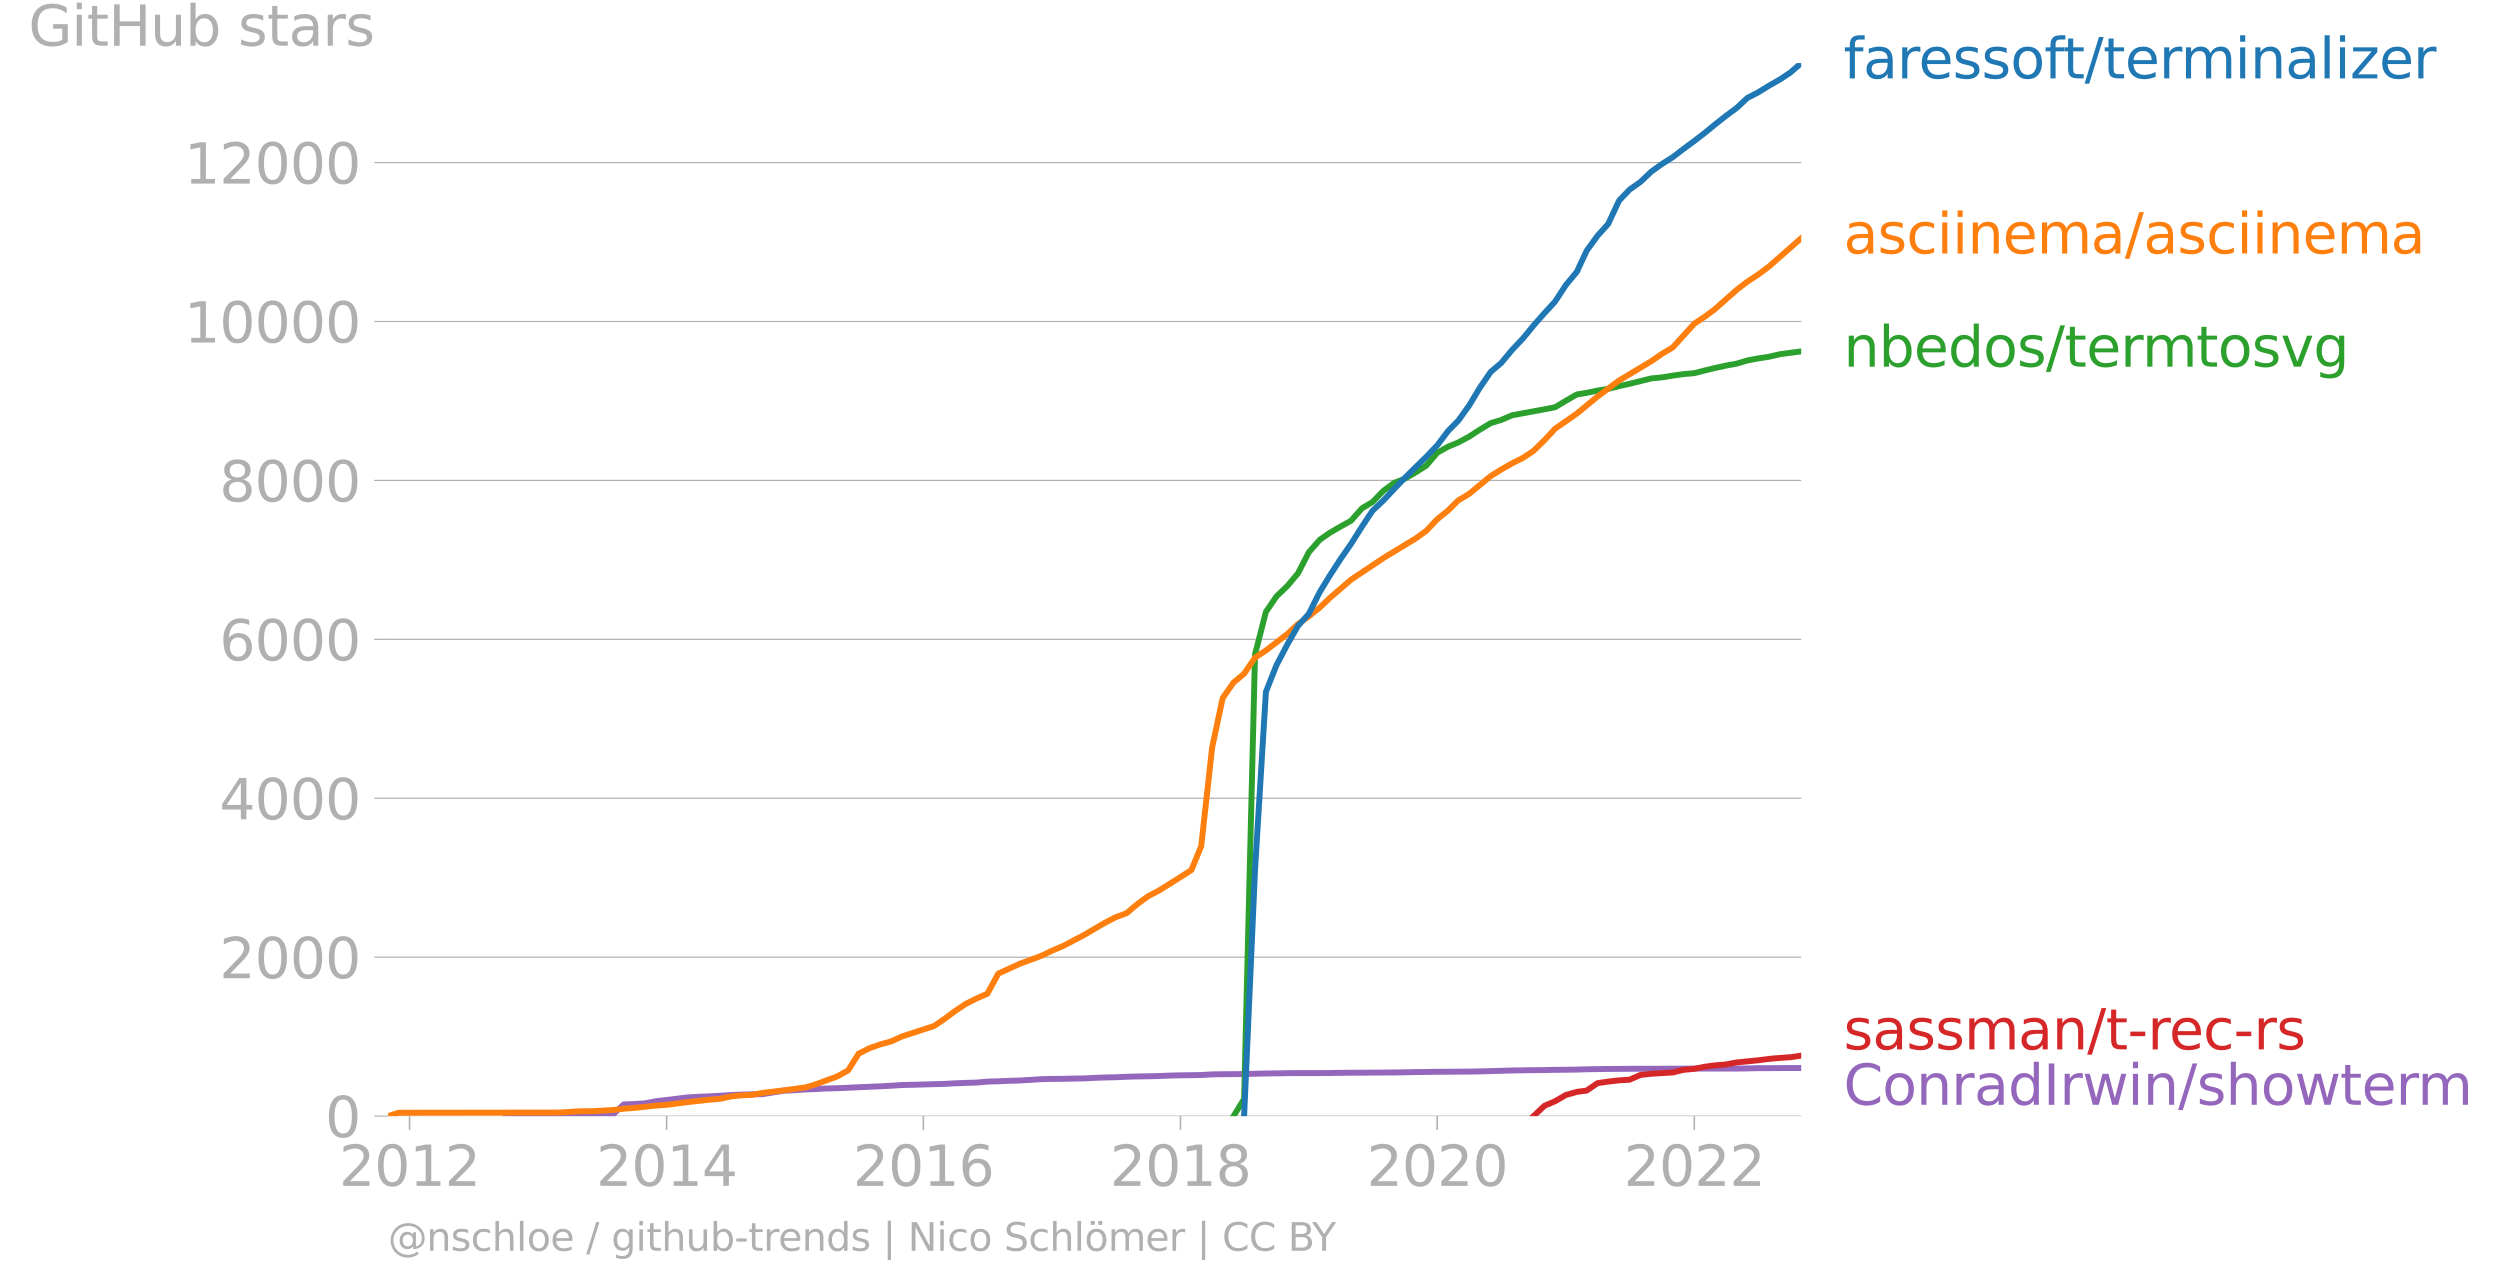 <svg xmlns="http://www.w3.org/2000/svg" xmlns:xlink="http://www.w3.org/1999/xlink" width="842.384" height="434.112" viewBox="0 0 631.788 325.584"><defs><style>*{stroke-linejoin:round;stroke-linecap:butt}</style></defs><g id="figure_1"><path id="patch_1" d="M0 325.584h631.788V0H0v325.584z" style="fill:none"/><g id="axes_1"><path id="patch_2" d="M98.073 282.057h357.12V15.945H98.073v266.112z" style="fill:none"/><g id="matplotlib.axis_1"><g id="xtick_1"><g id="line2d_1"><defs><path id="m01326b7532" d="M0 0v3.5" style="stroke:#b0b0b0;stroke-width:.4"/></defs><use xlink:href="#m01326b7532" x="103.495" y="282.057" style="fill:#b0b0b0;stroke:#b0b0b0;stroke-width:.4"/></g><g id="text_1" style="fill:#b0b0b0" transform="matrix(.14 0 0 -.14 85.68 299.694)"><defs><path id="DejaVuSans-32" d="M1228 531h2203V0H469v531q359 372 979 998 621 627 780 809 303 340 423 576 121 236 121 464 0 372-261 606-261 235-680 235-297 0-627-103-329-103-704-313v638q381 153 712 231 332 78 607 78 725 0 1156-363 431-362 431-968 0-288-108-546-107-257-392-607-78-91-497-524-418-433-1181-1211z" transform="scale(.016)"/><path id="DejaVuSans-30" d="M2034 4250q-487 0-733-480-245-479-245-1442 0-959 245-1439 246-480 733-480 491 0 736 480 246 480 246 1439 0 963-246 1442-245 480-736 480zm0 500q785 0 1199-621 414-620 414-1801 0-1178-414-1799Q2819-91 2034-91q-784 0-1198 620-414 621-414 1799 0 1181 414 1801 414 621 1198 621z" transform="scale(.016)"/><path id="DejaVuSans-31" d="M794 531h1031v3560L703 3866v575l1116 225h631V531h1031V0H794v531z" transform="scale(.016)"/></defs><use xlink:href="#DejaVuSans-32"/><use xlink:href="#DejaVuSans-30" x="63.623"/><use xlink:href="#DejaVuSans-31" x="127.246"/><use xlink:href="#DejaVuSans-32" x="190.869"/></g></g><g id="xtick_2"><use xlink:href="#m01326b7532" id="line2d_2" x="168.466" y="282.057" style="fill:#b0b0b0;stroke:#b0b0b0;stroke-width:.4"/><g id="text_2" style="fill:#b0b0b0" transform="matrix(.14 0 0 -.14 150.651 299.694)"><defs><path id="DejaVuSans-34" d="M2419 4116 825 1625h1594v2491zm-166 550h794V1625h666v-525h-666V0h-628v1100H313v609l1940 2957z" transform="scale(.016)"/></defs><use xlink:href="#DejaVuSans-32"/><use xlink:href="#DejaVuSans-30" x="63.623"/><use xlink:href="#DejaVuSans-31" x="127.246"/><use xlink:href="#DejaVuSans-34" x="190.869"/></g></g><g id="xtick_3"><use xlink:href="#m01326b7532" id="line2d_3" x="233.349" y="282.057" style="fill:#b0b0b0;stroke:#b0b0b0;stroke-width:.4"/><g id="text_3" style="fill:#b0b0b0" transform="matrix(.14 0 0 -.14 215.534 299.694)"><defs><path id="DejaVuSans-36" d="M2113 2584q-425 0-674-291-248-290-248-796 0-503 248-796 249-292 674-292t673 292q248 293 248 796 0 506-248 796-248 291-673 291zm1253 1979v-575q-238 112-480 171-242 60-480 60-625 0-955-422-329-422-376-1275 184 272 462 417 279 145 613 145 703 0 1111-427 408-426 408-1160 0-719-425-1154Q2819-91 2113-91q-810 0-1238 620-428 621-428 1799 0 1106 525 1764t1409 658q238 0 480-47t505-140z" transform="scale(.016)"/></defs><use xlink:href="#DejaVuSans-32"/><use xlink:href="#DejaVuSans-30" x="63.623"/><use xlink:href="#DejaVuSans-31" x="127.246"/><use xlink:href="#DejaVuSans-36" x="190.869"/></g></g><g id="xtick_4"><use xlink:href="#m01326b7532" id="line2d_4" x="298.32" y="282.057" style="fill:#b0b0b0;stroke:#b0b0b0;stroke-width:.4"/><g id="text_4" style="fill:#b0b0b0" transform="matrix(.14 0 0 -.14 280.505 299.694)"><defs><path id="DejaVuSans-38" d="M2034 2216q-450 0-708-241-257-241-257-662 0-422 257-663 258-241 708-241t709 242q260 243 260 662 0 421-258 662-257 241-711 241zm-631 268q-406 100-633 378-226 279-226 679 0 559 398 884 399 325 1092 325 697 0 1094-325t397-884q0-400-227-679-226-278-629-378 456-106 710-416 255-309 255-755 0-679-414-1042Q2806-91 2034-91q-771 0-1186 362-414 363-414 1042 0 446 256 755 257 310 713 416zm-231 997q0-362 226-565 227-203 636-203 407 0 636 203 230 203 230 565 0 363-230 566-229 203-636 203-409 0-636-203-226-203-226-566z" transform="scale(.016)"/></defs><use xlink:href="#DejaVuSans-32"/><use xlink:href="#DejaVuSans-30" x="63.623"/><use xlink:href="#DejaVuSans-31" x="127.246"/><use xlink:href="#DejaVuSans-38" x="190.869"/></g></g><g id="xtick_5"><use xlink:href="#m01326b7532" id="line2d_5" x="363.202" y="282.057" style="fill:#b0b0b0;stroke:#b0b0b0;stroke-width:.4"/><g id="text_5" style="fill:#b0b0b0" transform="matrix(.14 0 0 -.14 345.387 299.694)"><use xlink:href="#DejaVuSans-32"/><use xlink:href="#DejaVuSans-30" x="63.623"/><use xlink:href="#DejaVuSans-32" x="127.246"/><use xlink:href="#DejaVuSans-30" x="190.869"/></g></g><g id="xtick_6"><use xlink:href="#m01326b7532" id="line2d_6" x="428.174" y="282.057" style="fill:#b0b0b0;stroke:#b0b0b0;stroke-width:.4"/><g id="text_6" style="fill:#b0b0b0" transform="matrix(.14 0 0 -.14 410.359 299.694)"><use xlink:href="#DejaVuSans-32"/><use xlink:href="#DejaVuSans-30" x="63.623"/><use xlink:href="#DejaVuSans-32" x="127.246"/><use xlink:href="#DejaVuSans-32" x="190.869"/></g></g></g><g id="matplotlib.axis_2"><g id="ytick_1"><path id="line2d_7" d="M98.073 282.057h357.12" clip-path="url(#p29640a8ad6)" style="fill:none;stroke:#b0b0b0;stroke-width:.3;stroke-linecap:square"/><g id="line2d_8"><defs><path id="m506fbe1850" d="M0 0h-3.5" style="stroke:#b0b0b0;stroke-width:.3"/></defs><use xlink:href="#m506fbe1850" x="98.073" y="282.057" style="fill:#b0b0b0;stroke:#b0b0b0;stroke-width:.3"/></g><use xlink:href="#DejaVuSans-30" id="text_7" style="fill:#b0b0b0" transform="matrix(.14 0 0 -.14 82.166 287.376)"/></g><g id="ytick_2"><path id="line2d_9" d="M98.073 241.895h357.12" clip-path="url(#p29640a8ad6)" style="fill:none;stroke:#b0b0b0;stroke-width:.3;stroke-linecap:square"/><use xlink:href="#m506fbe1850" id="line2d_10" x="98.073" y="241.895" style="fill:#b0b0b0;stroke:#b0b0b0;stroke-width:.3"/><g id="text_8" style="fill:#b0b0b0" transform="matrix(.14 0 0 -.14 55.443 247.214)"><use xlink:href="#DejaVuSans-32"/><use xlink:href="#DejaVuSans-30" x="63.623"/><use xlink:href="#DejaVuSans-30" x="127.246"/><use xlink:href="#DejaVuSans-30" x="190.869"/></g></g><g id="ytick_3"><path id="line2d_11" d="M98.073 201.733h357.12" clip-path="url(#p29640a8ad6)" style="fill:none;stroke:#b0b0b0;stroke-width:.3;stroke-linecap:square"/><use xlink:href="#m506fbe1850" id="line2d_12" x="98.073" y="201.733" style="fill:#b0b0b0;stroke:#b0b0b0;stroke-width:.3"/><g id="text_9" style="fill:#b0b0b0" transform="matrix(.14 0 0 -.14 55.443 207.052)"><use xlink:href="#DejaVuSans-34"/><use xlink:href="#DejaVuSans-30" x="63.623"/><use xlink:href="#DejaVuSans-30" x="127.246"/><use xlink:href="#DejaVuSans-30" x="190.869"/></g></g><g id="ytick_4"><path id="line2d_13" d="M98.073 161.571h357.12" clip-path="url(#p29640a8ad6)" style="fill:none;stroke:#b0b0b0;stroke-width:.3;stroke-linecap:square"/><use xlink:href="#m506fbe1850" id="line2d_14" x="98.073" y="161.571" style="fill:#b0b0b0;stroke:#b0b0b0;stroke-width:.3"/><g id="text_10" style="fill:#b0b0b0" transform="matrix(.14 0 0 -.14 55.443 166.89)"><use xlink:href="#DejaVuSans-36"/><use xlink:href="#DejaVuSans-30" x="63.623"/><use xlink:href="#DejaVuSans-30" x="127.246"/><use xlink:href="#DejaVuSans-30" x="190.869"/></g></g><g id="ytick_5"><path id="line2d_15" d="M98.073 121.41h357.12" clip-path="url(#p29640a8ad6)" style="fill:none;stroke:#b0b0b0;stroke-width:.3;stroke-linecap:square"/><use xlink:href="#m506fbe1850" id="line2d_16" x="98.073" y="121.409" style="fill:#b0b0b0;stroke:#b0b0b0;stroke-width:.3"/><g id="text_11" style="fill:#b0b0b0" transform="matrix(.14 0 0 -.14 55.443 126.728)"><use xlink:href="#DejaVuSans-38"/><use xlink:href="#DejaVuSans-30" x="63.623"/><use xlink:href="#DejaVuSans-30" x="127.246"/><use xlink:href="#DejaVuSans-30" x="190.869"/></g></g><g id="ytick_6"><path id="line2d_17" d="M98.073 81.248h357.12" clip-path="url(#p29640a8ad6)" style="fill:none;stroke:#b0b0b0;stroke-width:.3;stroke-linecap:square"/><use xlink:href="#m506fbe1850" id="line2d_18" x="98.073" y="81.248" style="fill:#b0b0b0;stroke:#b0b0b0;stroke-width:.3"/><g id="text_12" style="fill:#b0b0b0" transform="matrix(.14 0 0 -.14 46.536 86.567)"><use xlink:href="#DejaVuSans-31"/><use xlink:href="#DejaVuSans-30" x="63.623"/><use xlink:href="#DejaVuSans-30" x="127.246"/><use xlink:href="#DejaVuSans-30" x="190.869"/><use xlink:href="#DejaVuSans-30" x="254.492"/></g></g><g id="ytick_7"><path id="line2d_19" d="M98.073 41.086h357.12" clip-path="url(#p29640a8ad6)" style="fill:none;stroke:#b0b0b0;stroke-width:.3;stroke-linecap:square"/><use xlink:href="#m506fbe1850" id="line2d_20" x="98.073" y="41.086" style="fill:#b0b0b0;stroke:#b0b0b0;stroke-width:.3"/><g id="text_13" style="fill:#b0b0b0" transform="matrix(.14 0 0 -.14 46.536 46.405)"><use xlink:href="#DejaVuSans-31"/><use xlink:href="#DejaVuSans-32" x="63.623"/><use xlink:href="#DejaVuSans-30" x="127.246"/><use xlink:href="#DejaVuSans-30" x="190.869"/><use xlink:href="#DejaVuSans-30" x="254.492"/></g></g><g id="text_14" style="fill:#b0b0b0" transform="matrix(.14 0 0 -.14 7.2 11.563)"><defs><path id="DejaVuSans-47" d="M3809 666v1253H2778v519h1656V434q-365-259-806-392-440-133-940-133-1094 0-1712 639-617 640-617 1780 0 1144 617 1783 618 639 1712 639 456 0 867-113 411-112 758-331v-672q-350 297-744 447t-828 150q-857 0-1287-478-429-478-429-1425 0-944 429-1422 430-478 1287-478 334 0 596 58 263 58 472 180z" transform="scale(.016)"/><path id="DejaVuSans-69" d="M603 3500h575V0H603v3500zm0 1363h575v-729H603v729z" transform="scale(.016)"/><path id="DejaVuSans-74" d="M1172 4494v-994h1184v-447H1172V1153q0-428 117-550t477-122h590V0h-590q-666 0-919 248-253 249-253 905v1900H172v447h422v994h578z" transform="scale(.016)"/><path id="DejaVuSans-48" d="M628 4666h631V2753h2294v1913h631V0h-631v2222H1259V0H628v4666z" transform="scale(.016)"/><path id="DejaVuSans-75" d="M544 1381v2119h575V1403q0-497 193-746 194-248 582-248 465 0 735 297 271 297 271 810v1984h575V0h-575v538q-209-319-486-474-276-155-642-155-603 0-916 375-312 375-312 1097zm1447 2203z" transform="scale(.016)"/><path id="DejaVuSans-62" d="M3116 1747q0 634-261 995t-717 361q-457 0-718-361t-261-995q0-634 261-995t718-361q456 0 717 361t261 995zM1159 2969q182 312 458 463 277 152 661 152 638 0 1036-506 399-506 399-1331T3314 415Q2916-91 2278-91q-384 0-661 152-276 152-458 464V0H581v4863h578V2969z" transform="scale(.016)"/><path id="DejaVuSans-73" d="M2834 3397v-544q-243 125-506 187-262 63-544 63-428 0-642-131t-214-394q0-200 153-314t616-217l197-44q612-131 870-370t258-667q0-488-386-773Q2250-91 1575-91q-281 0-586 55T347 128v594q319-166 628-249 309-82 613-82 406 0 624 139 219 139 219 392 0 234-158 359-157 125-692 241l-200 47q-534 112-772 345-237 233-237 639 0 494 350 762 350 269 994 269 318 0 599-47 282-46 519-140z" transform="scale(.016)"/><path id="DejaVuSans-61" d="M2194 1759q-697 0-966-159t-269-544q0-306 202-486 202-179 548-179 479 0 768 339t289 901v128h-572zm1147 238V0h-575v531q-197-318-491-470T1556-91q-537 0-855 302-317 302-317 808 0 590 395 890 396 300 1180 300h807v57q0 397-261 614t-733 217q-300 0-585-72-284-72-546-216v532q315 122 612 182 297 61 578 61 760 0 1135-394 375-393 375-1193z" transform="scale(.016)"/><path id="DejaVuSans-72" d="M2631 2963q-97 56-211 82-114 27-251 27-488 0-749-317t-261-911V0H581v3500h578v-544q182 319 472 473 291 155 707 155 59 0 131-8 72-7 159-23l3-590z" transform="scale(.016)"/></defs><use xlink:href="#DejaVuSans-47"/><use xlink:href="#DejaVuSans-69" x="77.49"/><use xlink:href="#DejaVuSans-74" x="105.273"/><use xlink:href="#DejaVuSans-48" x="144.482"/><use xlink:href="#DejaVuSans-75" x="219.678"/><use xlink:href="#DejaVuSans-62" x="283.057"/><use xlink:href="#DejaVuSans-20" x="346.533"/><use xlink:href="#DejaVuSans-73" x="378.32"/><use xlink:href="#DejaVuSans-74" x="430.42"/><use xlink:href="#DejaVuSans-61" x="469.629"/><use xlink:href="#DejaVuSans-72" x="530.908"/><use xlink:href="#DejaVuSans-73" x="572.021"/></g></g><path id="line2d_21" d="m127.848 282.057 2.755-.241h16.088l2.755-.06 2.666-.08h2.755l2.756-2.571 2.666-.1 2.755-.181 2.667-.523 2.755-.32 2.755-.342 2.489-.301 2.755-.161 2.667-.12 2.755-.141 2.666-.18 2.756-.121 2.755-.06 2.666-.04 2.756-.463 2.666-.421 2.755-.12 2.756-.202 2.488-.08 2.756-.16 2.666-.06 2.755-.121 2.667-.12 2.755-.121 2.755-.12 2.667-.141 2.755-.181 2.666-.06 2.756-.08 2.755-.08 2.577-.061 2.756-.16 2.666-.101 2.755-.08 2.667-.241 2.755-.08 2.755-.121 2.667-.08 2.755-.161 2.666-.181 2.756-.06 2.755-.02 2.489-.06 2.755-.04 2.666-.141 2.756-.1 2.666-.06 2.755-.121 2.755-.08 2.667-.04 2.755-.061 2.667-.12 2.755-.06 2.755-.041 2.489-.04 2.755-.16 2.666-.041 2.756-.02 2.666-.02 2.755-.08 2.756-.06 2.666-.04 2.755-.041 2.667-.02h5.51l2.489-.02 2.755-.04 2.667-.04h2.755l2.666-.02 2.756-.02 2.755-.02 2.666-.041 2.756-.06 2.666-.02 2.755-.06h2.756l2.577-.02 2.755-.02 2.667-.04 2.755-.081 2.666-.08 2.756-.08 2.755-.041 2.666-.04 2.756-.02 2.666-.06 2.755-.02 2.756-.04 2.488-.081 2.756-.04 2.666-.04 2.755-.02 2.667-.02h5.51l2.667-.02h2.755l2.666-.02 2.756-.02h10.665l2.755-.04 2.667-.061h2.755l2.755-.02 2.667-.02h2.755" clip-path="url(#p29640a8ad6)" style="fill:none;stroke:#9467bd;stroke-width:1.5;stroke-linecap:square"/><path id="line2d_22" d="m387.555 282.057 2.756-2.61 2.666-1.146 2.755-1.586 2.756-.783 2.488-.321 2.756-1.888 2.666-.381 2.755-.322 2.667-.16 2.755-1.205 2.755-.302 2.667-.16 2.755-.16 2.666-.663 2.756-.262 2.755-.542 2.489-.341 2.755-.221 2.666-.502 2.755-.281 2.667-.261 2.755-.362 2.755-.24 2.667-.181 2.755-.402" clip-path="url(#p29640a8ad6)" style="fill:none;stroke:#d62728;stroke-width:1.5;stroke-linecap:square"/><path id="line2d_23" d="m311.74 282.057 2.667-4.338 2.755-112.332 2.756-10.764 2.666-3.895 2.755-2.651 2.667-3.173 2.755-5.341 2.755-3.153 2.489-1.727 2.755-1.607 2.667-1.486 2.755-3.132 2.666-1.587 2.756-2.83 2.755-2.03 2.666-1.043 2.756-1.607 2.666-1.707 2.755-3.233 2.756-1.546 2.577-1.064 2.755-1.486 2.667-1.727 2.755-1.667 2.666-.803 2.756-1.185 2.755-.502 2.666-.502 2.756-.502 2.666-.522 2.755-1.647 2.756-1.586 2.488-.402 2.756-.582 2.666-.422 2.755-.703 2.667-.582 2.755-.683 2.755-.682 2.667-.261 2.755-.442 2.666-.382 2.756-.24 2.755-.704 2.489-.602 2.755-.602 2.666-.482 2.755-.824 2.667-.502 2.755-.421 2.755-.643 2.667-.361 2.755-.362" clip-path="url(#p29640a8ad6)" style="fill:none;stroke:#2ca02c;stroke-width:1.5;stroke-linecap:square"/><g id="text_15" style="fill:#1f77b4" transform="matrix(.14 0 0 -.14 465.907 19.808)"><defs><path id="DejaVuSans-66" d="M2375 4863v-479h-550q-309 0-430-125-120-125-120-450v-309h947v-447h-947V0H697v3053H147v447h550v244q0 584 272 851 272 268 862 268h544z" transform="scale(.016)"/><path id="DejaVuSans-65" d="M3597 1894v-281H953q38-594 358-905t892-311q331 0 642 81t618 244V178Q3153 47 2828-22t-659-69q-838 0-1327 487-489 488-489 1320 0 859 464 1363 464 505 1252 505 706 0 1117-455 411-454 411-1235zm-575 169q-6 471-264 752-258 282-683 282-481 0-770-272t-333-766l2050 4z" transform="scale(.016)"/><path id="DejaVuSans-6f" d="M1959 3097q-462 0-731-361t-269-989q0-628 267-989 268-361 733-361 460 0 728 362 269 363 269 988 0 622-269 986-268 364-728 364zm0 487q750 0 1178-488 429-487 429-1349 0-859-429-1349Q2709-91 1959-91q-753 0-1180 489-426 490-426 1349 0 862 426 1349 427 488 1180 488z" transform="scale(.016)"/><path id="DejaVuSans-2f" d="M1625 4666h531L531-594H0l1625 5260z" transform="scale(.016)"/><path id="DejaVuSans-6d" d="M3328 2828q216 388 516 572t706 184q547 0 844-383 297-382 297-1088V0h-578v2094q0 503-179 746-178 244-543 244-447 0-707-297-259-296-259-809V0h-578v2094q0 506-178 748t-550 242q-441 0-701-298-259-298-259-808V0H581v3500h578v-544q197 322 472 475t653 153q382 0 649-194 267-193 395-562z" transform="scale(.016)"/><path id="DejaVuSans-6e" d="M3513 2113V0h-575v2094q0 497-194 743-194 247-581 247-466 0-735-297-269-296-269-809V0H581v3500h578v-544q207 316 486 472 280 156 646 156 603 0 912-373 310-373 310-1098z" transform="scale(.016)"/><path id="DejaVuSans-6c" d="M603 4863h575V0H603v4863z" transform="scale(.016)"/><path id="DejaVuSans-7a" d="M353 3500h2731v-525L922 459h2162V0H275v525l2163 2516H353v459z" transform="scale(.016)"/></defs><use xlink:href="#DejaVuSans-66"/><use xlink:href="#DejaVuSans-61" x="35.205"/><use xlink:href="#DejaVuSans-72" x="96.484"/><use xlink:href="#DejaVuSans-65" x="135.348"/><use xlink:href="#DejaVuSans-73" x="196.871"/><use xlink:href="#DejaVuSans-73" x="248.971"/><use xlink:href="#DejaVuSans-6f" x="301.07"/><use xlink:href="#DejaVuSans-66" x="362.252"/><use xlink:href="#DejaVuSans-74" x="395.707"/><use xlink:href="#DejaVuSans-2f" x="434.916"/><use xlink:href="#DejaVuSans-74" x="468.607"/><use xlink:href="#DejaVuSans-65" x="507.816"/><use xlink:href="#DejaVuSans-72" x="569.34"/><use xlink:href="#DejaVuSans-6d" x="608.703"/><use xlink:href="#DejaVuSans-69" x="706.115"/><use xlink:href="#DejaVuSans-6e" x="733.898"/><use xlink:href="#DejaVuSans-61" x="797.277"/><use xlink:href="#DejaVuSans-6c" x="858.557"/><use xlink:href="#DejaVuSans-69" x="886.34"/><use xlink:href="#DejaVuSans-7a" x="914.123"/><use xlink:href="#DejaVuSans-65" x="966.613"/><use xlink:href="#DejaVuSans-72" x="1028.137"/></g><g id="text_16" style="fill:#ff7f0e" transform="matrix(.14 0 0 -.14 465.907 64.066)"><defs><path id="DejaVuSans-63" d="M3122 3366v-538q-244 135-489 202t-495 67q-560 0-870-355-309-354-309-995t309-996q310-354 870-354 250 0 495 67t489 202V134Q2881 22 2623-34q-257-57-548-57-791 0-1257 497-465 497-465 1341 0 856 470 1346 471 491 1290 491 265 0 518-55 253-54 491-163z" transform="scale(.016)"/></defs><use xlink:href="#DejaVuSans-61"/><use xlink:href="#DejaVuSans-73" x="61.279"/><use xlink:href="#DejaVuSans-63" x="113.379"/><use xlink:href="#DejaVuSans-69" x="168.359"/><use xlink:href="#DejaVuSans-69" x="196.143"/><use xlink:href="#DejaVuSans-6e" x="223.926"/><use xlink:href="#DejaVuSans-65" x="287.305"/><use xlink:href="#DejaVuSans-6d" x="348.828"/><use xlink:href="#DejaVuSans-61" x="446.24"/><use xlink:href="#DejaVuSans-2f" x="507.52"/><use xlink:href="#DejaVuSans-61" x="541.211"/><use xlink:href="#DejaVuSans-73" x="602.49"/><use xlink:href="#DejaVuSans-63" x="654.59"/><use xlink:href="#DejaVuSans-69" x="709.57"/><use xlink:href="#DejaVuSans-69" x="737.354"/><use xlink:href="#DejaVuSans-6e" x="765.137"/><use xlink:href="#DejaVuSans-65" x="828.516"/><use xlink:href="#DejaVuSans-6d" x="890.039"/><use xlink:href="#DejaVuSans-61" x="987.451"/></g><g id="text_17" style="fill:#2ca02c" transform="matrix(.14 0 0 -.14 465.907 92.661)"><defs><path id="DejaVuSans-64" d="M2906 2969v1894h575V0h-575v525q-181-312-458-464-276-152-664-152-634 0-1033 506-398 507-398 1332t398 1331q399 506 1033 506 388 0 664-152 277-151 458-463zM947 1747q0-634 261-995t717-361q456 0 718 361 263 361 263 995t-263 995q-262 361-718 361t-717-361q-261-361-261-995z" transform="scale(.016)"/><path id="DejaVuSans-76" d="M191 3500h609L1894 563l1094 2937h609L2284 0h-781L191 3500z" transform="scale(.016)"/><path id="DejaVuSans-67" d="M2906 1791q0 625-258 968-257 344-723 344-462 0-720-344-258-343-258-968 0-622 258-966t720-344q466 0 723 344 258 344 258 966zm575-1357q0-893-397-1329-396-436-1215-436-303 0-572 45t-522 139v559q253-137 500-202 247-66 503-66 566 0 847 295t281 892v285q-178-310-456-463T1784 0Q1141 0 747 490 353 981 353 1791q0 812 394 1302 394 491 1037 491 388 0 666-153t456-462v531h575V434z" transform="scale(.016)"/></defs><use xlink:href="#DejaVuSans-6e"/><use xlink:href="#DejaVuSans-62" x="63.379"/><use xlink:href="#DejaVuSans-65" x="126.855"/><use xlink:href="#DejaVuSans-64" x="188.379"/><use xlink:href="#DejaVuSans-6f" x="251.855"/><use xlink:href="#DejaVuSans-73" x="313.037"/><use xlink:href="#DejaVuSans-2f" x="365.137"/><use xlink:href="#DejaVuSans-74" x="398.828"/><use xlink:href="#DejaVuSans-65" x="438.037"/><use xlink:href="#DejaVuSans-72" x="499.561"/><use xlink:href="#DejaVuSans-6d" x="538.924"/><use xlink:href="#DejaVuSans-74" x="636.336"/><use xlink:href="#DejaVuSans-6f" x="675.545"/><use xlink:href="#DejaVuSans-73" x="736.727"/><use xlink:href="#DejaVuSans-76" x="788.826"/><use xlink:href="#DejaVuSans-67" x="848.006"/></g><g id="text_18" style="fill:#d62728" transform="matrix(.14 0 0 -.14 465.907 265.204)"><defs><path id="DejaVuSans-2d" d="M313 2009h1684v-512H313v512z" transform="scale(.016)"/></defs><use xlink:href="#DejaVuSans-73"/><use xlink:href="#DejaVuSans-61" x="52.1"/><use xlink:href="#DejaVuSans-73" x="113.379"/><use xlink:href="#DejaVuSans-73" x="165.479"/><use xlink:href="#DejaVuSans-6d" x="217.578"/><use xlink:href="#DejaVuSans-61" x="314.99"/><use xlink:href="#DejaVuSans-6e" x="376.27"/><use xlink:href="#DejaVuSans-2f" x="439.648"/><use xlink:href="#DejaVuSans-74" x="473.34"/><use xlink:href="#DejaVuSans-2d" x="512.549"/><use xlink:href="#DejaVuSans-72" x="548.633"/><use xlink:href="#DejaVuSans-65" x="587.496"/><use xlink:href="#DejaVuSans-63" x="649.02"/><use xlink:href="#DejaVuSans-2d" x="704"/><use xlink:href="#DejaVuSans-72" x="740.084"/><use xlink:href="#DejaVuSans-73" x="781.197"/></g><g id="text_19" style="fill:#9467bd" transform="matrix(.14 0 0 -.14 465.907 279.204)"><defs><path id="DejaVuSans-43" d="M4122 4306v-665q-319 297-680 443-361 147-767 147-800 0-1225-489t-425-1414q0-922 425-1411t1225-489q406 0 767 147t680 444V359q-331-225-702-338-370-112-782-112-1060 0-1670 648-609 649-609 1771 0 1125 609 1773 610 649 1670 649 418 0 788-111 371-111 696-333z" transform="scale(.016)"/><path id="DejaVuSans-49" d="M628 4666h631V0H628v4666z" transform="scale(.016)"/><path id="DejaVuSans-77" d="M269 3500h575l719-2731 715 2731h678l719-2731 716 2731h575L4050 0h-678l-753 2869L1863 0h-679L269 3500z" transform="scale(.016)"/><path id="DejaVuSans-68" d="M3513 2113V0h-575v2094q0 497-194 743-194 247-581 247-466 0-735-297-269-296-269-809V0H581v4863h578V2956q207 316 486 472 280 156 646 156 603 0 912-373 310-373 310-1098z" transform="scale(.016)"/></defs><use xlink:href="#DejaVuSans-43"/><use xlink:href="#DejaVuSans-6f" x="69.824"/><use xlink:href="#DejaVuSans-6e" x="131.006"/><use xlink:href="#DejaVuSans-72" x="194.385"/><use xlink:href="#DejaVuSans-61" x="235.498"/><use xlink:href="#DejaVuSans-64" x="296.777"/><use xlink:href="#DejaVuSans-49" x="360.254"/><use xlink:href="#DejaVuSans-72" x="389.746"/><use xlink:href="#DejaVuSans-77" x="430.859"/><use xlink:href="#DejaVuSans-69" x="512.646"/><use xlink:href="#DejaVuSans-6e" x="540.43"/><use xlink:href="#DejaVuSans-2f" x="603.809"/><use xlink:href="#DejaVuSans-73" x="637.5"/><use xlink:href="#DejaVuSans-68" x="689.6"/><use xlink:href="#DejaVuSans-6f" x="752.979"/><use xlink:href="#DejaVuSans-77" x="814.16"/><use xlink:href="#DejaVuSans-74" x="895.947"/><use xlink:href="#DejaVuSans-65" x="935.156"/><use xlink:href="#DejaVuSans-72" x="996.68"/><use xlink:href="#DejaVuSans-6d" x="1036.043"/></g><g id="text_20" style="fill:#b0b0b0" transform="matrix(.097 0 0 -.097 98.073 316.093)"><defs><path id="DejaVuSans-40" d="M2381 1678q0-447 222-702 222-254 610-254 384 0 604 256 221 256 221 700 0 438-225 695-225 258-607 258-378 0-602-256-223-256-223-697zm1703-934q-187-241-429-355t-564-114q-538 0-874 389t-336 1014q0 625 337 1015 338 391 873 391 322 0 565-117 244-117 428-354v409h447V722q457 69 714 417 258 349 258 902 0 334-99 628-98 294-298 544-325 409-792 626t-1017 217q-384 0-738-102-353-101-653-301-490-319-767-836-276-517-276-1120 0-497 179-932 180-434 521-765 328-325 759-495 431-171 922-171 403 0 792 136t714 389l281-347q-390-303-851-464t-936-161q-578 0-1091 205-512 205-912 595Q841 78 631 592q-209 514-209 1105 0 569 212 1084 213 516 607 907 403 396 931 607t1119 211q662 0 1229-272 568-271 952-771 234-307 357-666 124-359 124-744 0-822-497-1297T4084 263v481z" transform="scale(.016)"/><path id="DejaVuSans-7c" d="M1344 4891v-6400H813v6400h531z" transform="scale(.016)"/><path id="DejaVuSans-4e" d="M628 4666h850L3547 763v3903h612V0h-850L1241 3903V0H628v4666z" transform="scale(.016)"/><path id="DejaVuSans-53" d="M3425 4513v-616q-359 172-678 256-319 85-616 85-515 0-795-200t-280-569q0-310 186-468 186-157 705-254l381-78q706-135 1042-474t336-907q0-679-455-1029Q2797-91 1919-91q-331 0-705 75-373 75-773 222v650q384-215 753-325 369-109 725-109 540 0 834 212 294 213 294 607 0 343-211 537t-692 291l-385 75q-706 140-1022 440-315 300-315 835 0 619 436 975t1201 356q329 0 669-60 341-59 697-177z" transform="scale(.016)"/><path id="DejaVuSans-f6" d="M1959 3097q-462 0-731-361t-269-989q0-628 267-989 268-361 733-361 460 0 728 362 269 363 269 988 0 622-269 986-268 364-728 364zm0 487q750 0 1178-488 429-487 429-1349 0-859-429-1349Q2709-91 1959-91q-753 0-1180 489-426 490-426 1349 0 862 426 1349 427 488 1180 488zm295 1266h634v-631h-634v631zm-1222 0h634v-631h-634v631z" transform="scale(.016)"/><path id="DejaVuSans-42" d="M1259 2228V519h1013q509 0 754 211 246 211 246 645 0 438-246 645-245 208-754 208H1259zm0 1919V2741h935q462 0 688 173 227 174 227 530 0 353-227 528-226 175-688 175h-935zm-631 519h1613q722 0 1112-300 391-300 391-853 0-429-200-682t-588-315q466-100 724-418 258-317 258-792 0-625-425-966Q3088 0 2303 0H628v4666z" transform="scale(.016)"/><path id="DejaVuSans-59" d="M-13 4666h679l1293-1919 1285 1919h678L2272 2222V0h-634v2222L-13 4666z" transform="scale(.016)"/></defs><use xlink:href="#DejaVuSans-40"/><use xlink:href="#DejaVuSans-6e" x="100"/><use xlink:href="#DejaVuSans-73" x="163.379"/><use xlink:href="#DejaVuSans-63" x="215.479"/><use xlink:href="#DejaVuSans-68" x="270.459"/><use xlink:href="#DejaVuSans-6c" x="333.838"/><use xlink:href="#DejaVuSans-6f" x="361.621"/><use xlink:href="#DejaVuSans-65" x="422.803"/><use xlink:href="#DejaVuSans-20" x="484.326"/><use xlink:href="#DejaVuSans-2f" x="516.113"/><use xlink:href="#DejaVuSans-20" x="549.805"/><use xlink:href="#DejaVuSans-67" x="581.592"/><use xlink:href="#DejaVuSans-69" x="645.068"/><use xlink:href="#DejaVuSans-74" x="672.852"/><use xlink:href="#DejaVuSans-68" x="712.061"/><use xlink:href="#DejaVuSans-75" x="775.439"/><use xlink:href="#DejaVuSans-62" x="838.818"/><use xlink:href="#DejaVuSans-2d" x="902.295"/><use xlink:href="#DejaVuSans-74" x="938.379"/><use xlink:href="#DejaVuSans-72" x="977.588"/><use xlink:href="#DejaVuSans-65" x="1016.451"/><use xlink:href="#DejaVuSans-6e" x="1077.975"/><use xlink:href="#DejaVuSans-64" x="1141.354"/><use xlink:href="#DejaVuSans-73" x="1204.83"/><use xlink:href="#DejaVuSans-20" x="1256.93"/><use xlink:href="#DejaVuSans-7c" x="1288.717"/><use xlink:href="#DejaVuSans-20" x="1322.408"/><use xlink:href="#DejaVuSans-4e" x="1354.195"/><use xlink:href="#DejaVuSans-69" x="1429"/><use xlink:href="#DejaVuSans-63" x="1456.783"/><use xlink:href="#DejaVuSans-6f" x="1511.764"/><use xlink:href="#DejaVuSans-20" x="1572.945"/><use xlink:href="#DejaVuSans-53" x="1604.732"/><use xlink:href="#DejaVuSans-63" x="1668.209"/><use xlink:href="#DejaVuSans-68" x="1723.189"/><use xlink:href="#DejaVuSans-6c" x="1786.568"/><use xlink:href="#DejaVuSans-f6" x="1814.352"/><use xlink:href="#DejaVuSans-6d" x="1875.533"/><use xlink:href="#DejaVuSans-65" x="1972.945"/><use xlink:href="#DejaVuSans-72" x="2034.469"/><use xlink:href="#DejaVuSans-20" x="2075.582"/><use xlink:href="#DejaVuSans-7c" x="2107.369"/><use xlink:href="#DejaVuSans-20" x="2141.061"/><use xlink:href="#DejaVuSans-43" x="2172.848"/><use xlink:href="#DejaVuSans-43" x="2242.672"/><use xlink:href="#DejaVuSans-20" x="2312.496"/><use xlink:href="#DejaVuSans-42" x="2344.283"/><use xlink:href="#DejaVuSans-59" x="2407.387"/></g><path id="line2d_24" d="m98.073 282.057 2.667-.844 40.529-.06 5.422-.321h2.755l5.421-.302 2.756-.34 2.666-.202 5.422-.582 2.755-.2 5.244-.684 5.422-.602 2.755-.22 2.666-.583 2.756-.302 2.755-.12 2.666-.502 5.422-.663 5.51-.743 2.49-.763 5.42-1.988 2.756-1.526 2.667-4.237 2.755-1.386 2.755-.963 2.667-.723 2.755-1.265 8.177-2.671 2.577-1.767 2.756-2.049 2.666-1.767 2.755-1.385 2.667-1.165 2.755-5.08 5.422-2.49 5.421-1.988 2.756-1.326 2.755-1.165 5.244-2.75 5.422-3.173 2.666-1.366 2.755-1.024 2.755-2.33 2.667-1.947 2.755-1.446 5.422-3.394 2.755-1.767 2.489-6.044 2.755-24.9 2.666-12.51 2.756-3.957 2.666-2.209 2.755-4.076 2.756-1.807 5.421-4.177 2.667-2.47 2.755-1.968 2.755-2.23 2.489-2.369 5.422-4.679 8.177-5.462 8.177-4.96 2.666-1.927 2.755-2.912 2.756-2.229 2.577-2.55 2.755-1.647 5.422-4.478 2.666-1.667 2.756-1.566 2.755-1.386 2.666-1.787 2.756-2.67 2.666-2.892 5.51-3.836 5.245-4.317 5.421-4.036 8.177-4.9 2.667-1.847 2.755-1.647 5.422-5.984 2.755-1.828 2.489-1.867 5.421-4.8 2.755-2.128 2.667-1.747 2.755-2.048 8.177-7.17h0" clip-path="url(#p29640a8ad6)" style="fill:none;stroke:#ff7f0e;stroke-width:1.5;stroke-linecap:square"/><path id="line2d_25" d="m314.407 282.057 2.755-62.17 2.756-45.062 2.666-6.727 2.755-5.242 2.667-4.678 2.755-3.053 2.755-5.502 2.489-4.076 2.755-4.257 2.667-3.836 2.755-4.357 2.666-4.017 2.756-2.61 2.755-2.932 2.666-2.771 2.756-2.731 2.666-2.61 2.755-2.872 2.756-3.655 2.577-2.61 2.755-3.836 2.667-4.438L376.712 94l2.666-2.27 2.756-3.312 2.755-2.912 2.666-3.253 2.756-3.133 2.666-2.892 2.755-4.217 2.756-3.313 2.488-5.341 2.756-3.796 2.666-2.952 2.755-5.903 2.667-2.792 2.755-1.947 2.755-2.611 2.667-1.908 2.755-1.747 2.666-2.048 2.756-2.028 2.755-2.129 2.489-2.048 2.755-2.169 2.666-1.968 2.755-2.57 2.667-1.365 2.755-1.707 2.755-1.567 2.667-1.767 2.755-2.39" clip-path="url(#p29640a8ad6)" style="fill:none;stroke:#1f77b4;stroke-width:1.5;stroke-linecap:square"/></g></g><defs><clipPath id="p29640a8ad6"><path d="M98.073 15.945h357.12v266.112H98.073z"/></clipPath></defs></svg>